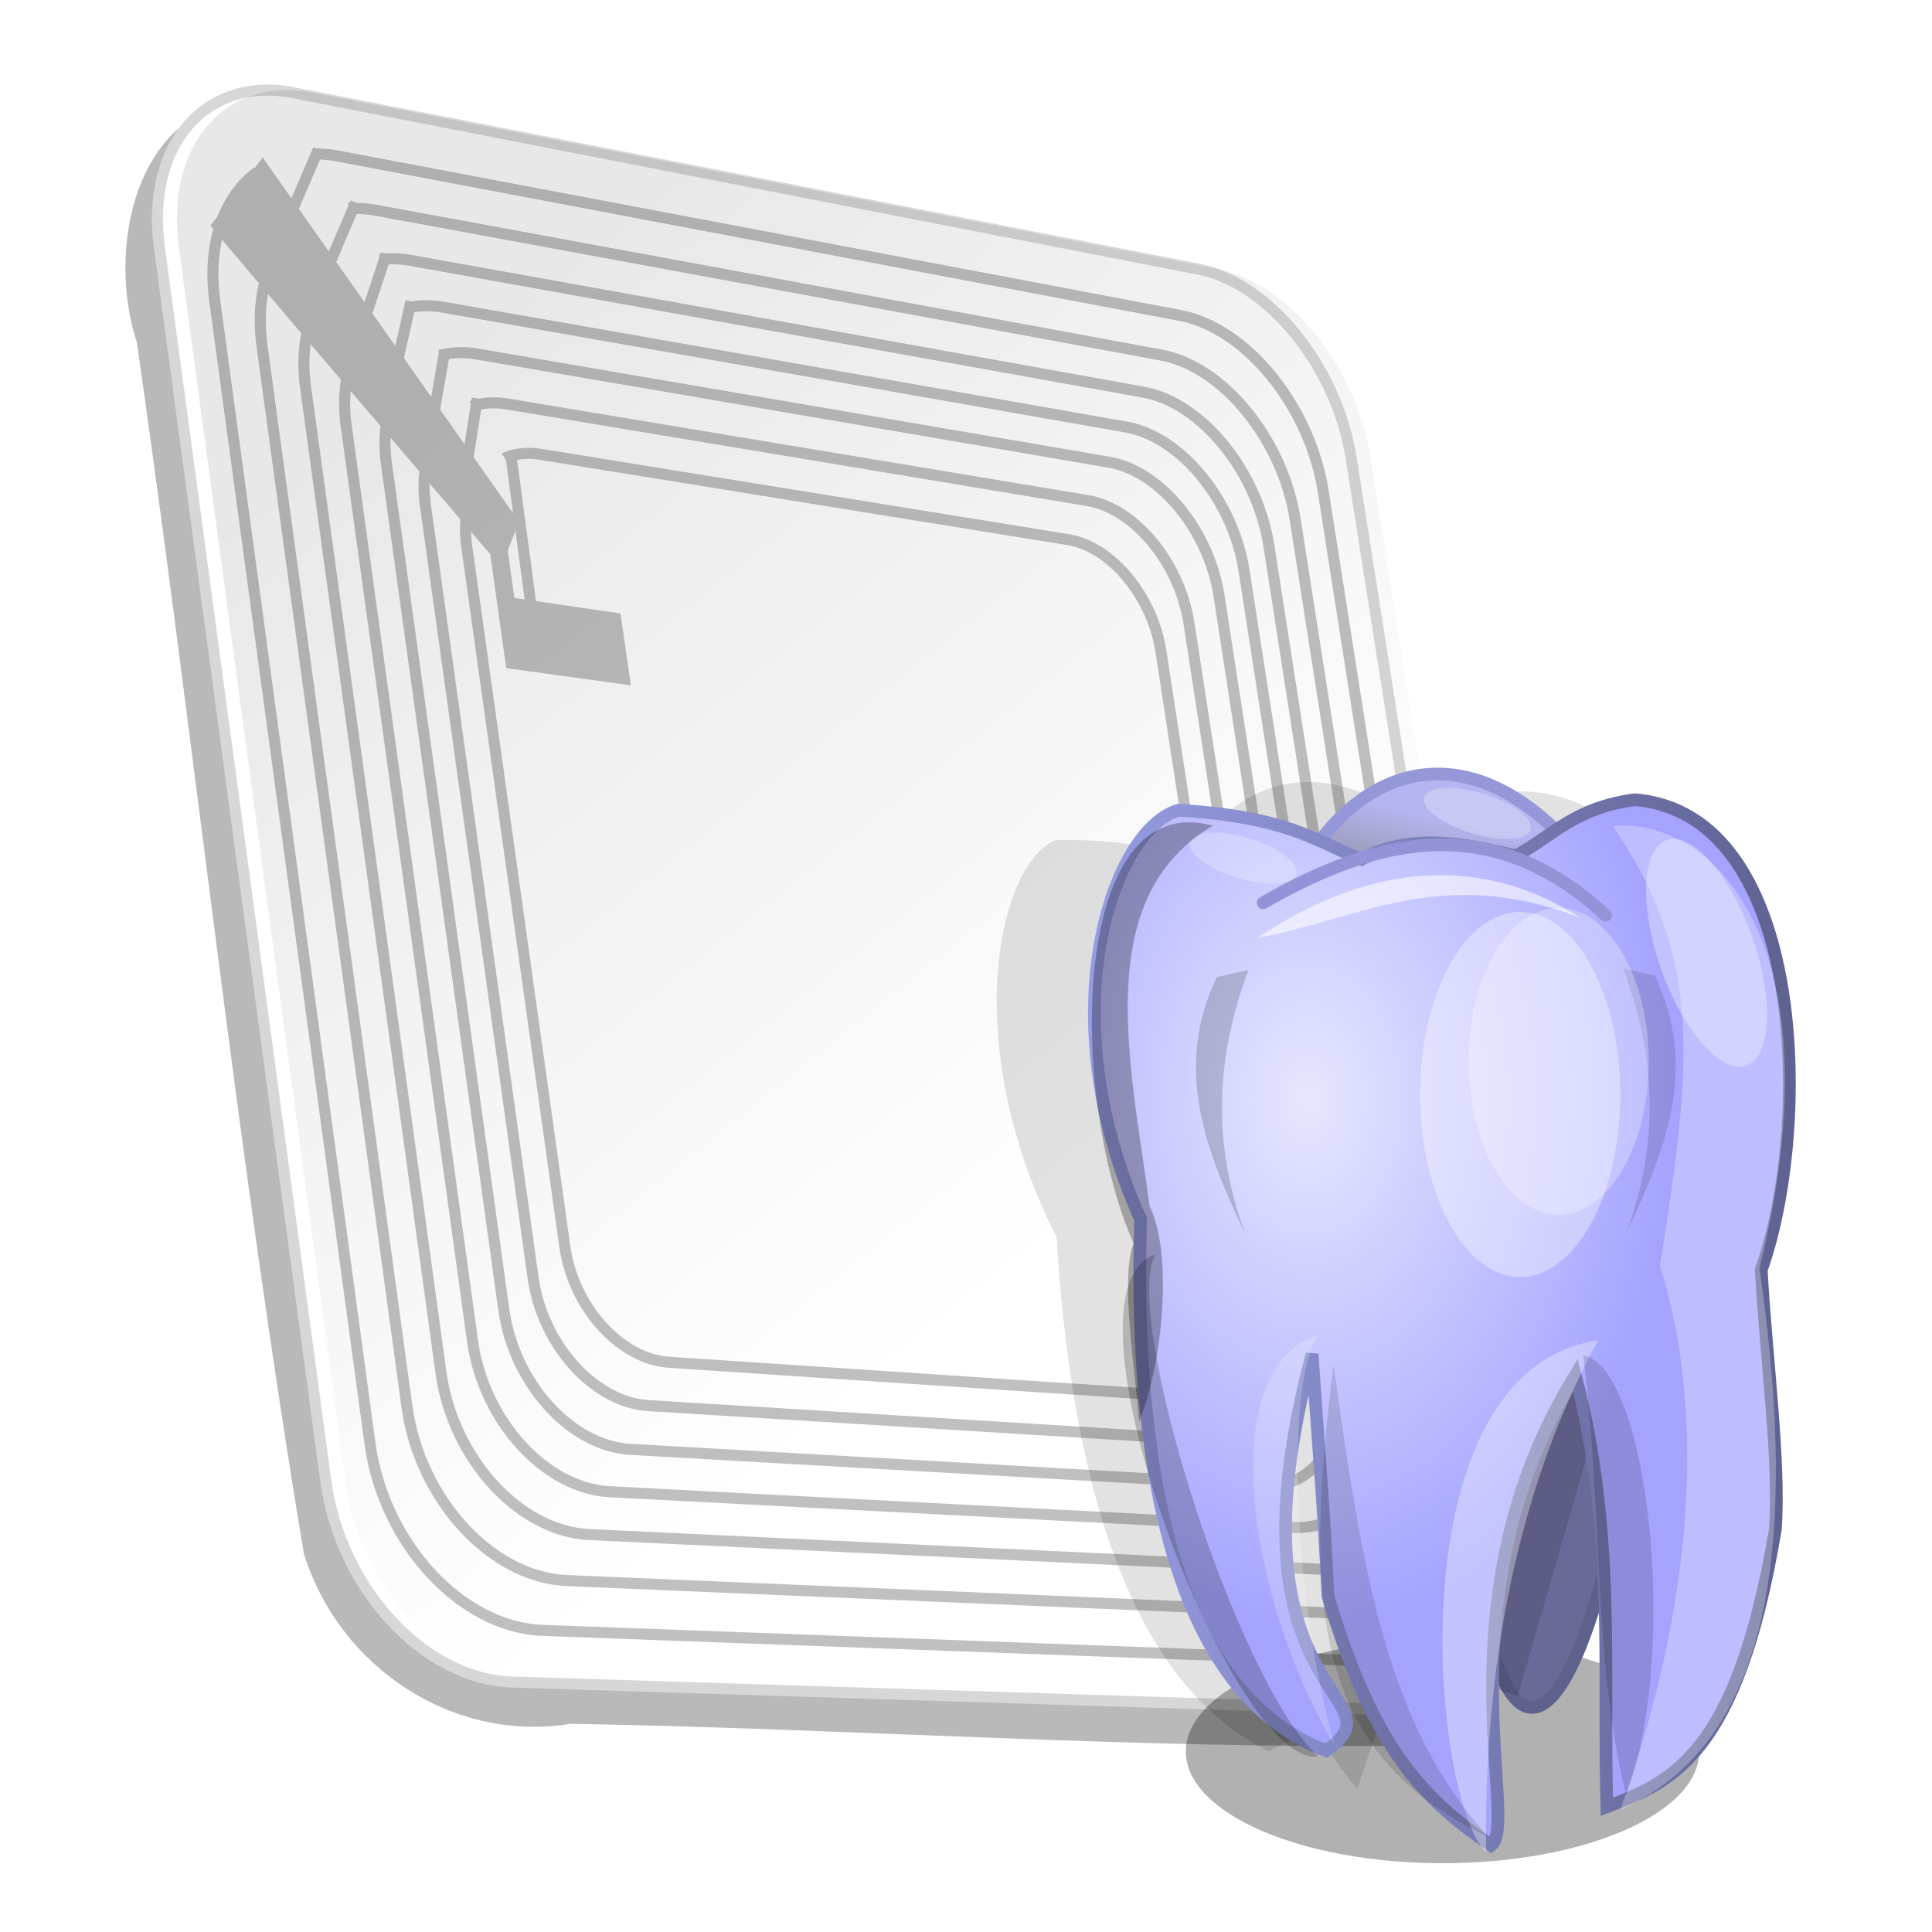 <?xml version="1.0" encoding="UTF-8" standalone="no"?>
<!-- Created with Inkscape (http://www.inkscape.org/) -->

<svg
   xmlns:dc="http://purl.org/dc/elements/1.1/"
   xmlns:cc="http://creativecommons.org/ns#"
   xmlns:rdf="http://www.w3.org/1999/02/22-rdf-syntax-ns#"
   xmlns:svg="http://www.w3.org/2000/svg"
   xmlns="http://www.w3.org/2000/svg"
   xmlns:xlink="http://www.w3.org/1999/xlink"
   xmlns:sodipodi="http://sodipodi.sourceforge.net/DTD/sodipodi-0.dtd"
   xmlns:inkscape="http://www.inkscape.org/namespaces/inkscape"
   width="72"
   height="72"
   id="svg4066"
   version="1.1"
   inkscape:version="0.48.4 r9939"
   sodipodi:docname="icon.svg"
   inkscape:export-filename="/home/alump/Developments/bttagwriter/res/drawable-xhdpi/ic_launcher.png"
   inkscape:export-xdpi="120"
   inkscape:export-ydpi="120">
  <defs
     id="defs4068">
    <filter
       color-interpolation-filters="sRGB"
       inkscape:collect="always"
       id="filter8792"
       x="-0.285"
       width="1.571"
       y="-0.058"
       height="1.115">
      <feGaussianBlur
         inkscape:collect="always"
         stdDeviation="0.653"
         id="feGaussianBlur8794" />
    </filter>
    <filter
       height="1.384"
       y="-0.192"
       width="1.641"
       x="-0.321"
       id="filter5291"
       inkscape:collect="always"
       color-interpolation-filters="sRGB">
      <feGaussianBlur
         id="feGaussianBlur5293"
         stdDeviation="2.443"
         inkscape:collect="always" />
    </filter>
    <filter
       height="1.119"
       y="-0.06"
       width="1.524"
       x="-0.262"
       id="filter5267"
       inkscape:collect="always"
       color-interpolation-filters="sRGB">
      <feGaussianBlur
         id="feGaussianBlur5269"
         stdDeviation="1.122"
         inkscape:collect="always" />
    </filter>
    <filter
       color-interpolation-filters="sRGB"
       inkscape:collect="always"
       id="filter8828"
       x="-0.578"
       width="2.156"
       y="-0.115"
       height="1.23">
      <feGaussianBlur
         inkscape:collect="always"
         stdDeviation="1.454"
         id="feGaussianBlur8830" />
    </filter>
    <filter
       height="1.144"
       y="-0.072"
       width="1.722"
       x="-0.361"
       id="filter5388"
       inkscape:collect="always"
       color-interpolation-filters="sRGB">
      <feGaussianBlur
         id="feGaussianBlur5390"
         stdDeviation="0.909"
         inkscape:collect="always" />
    </filter>
    <filter
       height="1.973"
       y="-0.487"
       width="1.189"
       x="-0.095"
       id="filter5281"
       inkscape:collect="always"
       color-interpolation-filters="sRGB">
      <feGaussianBlur
         id="feGaussianBlur5283"
         stdDeviation="1.464"
         inkscape:collect="always" />
    </filter>
    <filter
       height="1.108"
       y="-0.054"
       width="1.383"
       x="-0.192"
       id="filter5518"
       inkscape:collect="always"
       color-interpolation-filters="sRGB">
      <feGaussianBlur
         id="feGaussianBlur5520"
         stdDeviation="1.133"
         inkscape:collect="always" />
    </filter>
    <filter
       height="1.055"
       y="-0.027"
       width="1.431"
       x="-0.216"
       id="filter5247"
       inkscape:collect="always"
       color-interpolation-filters="sRGB">
      <feGaussianBlur
         id="feGaussianBlur5249"
         stdDeviation="0.577"
         inkscape:collect="always" />
    </filter>
    <filter
       height="1.241"
       y="-0.121"
       width="1.795"
       x="-0.397"
       id="filter5486"
       inkscape:collect="always"
       color-interpolation-filters="sRGB">
      <feGaussianBlur
         id="feGaussianBlur5488"
         stdDeviation="2.96"
         inkscape:collect="always" />
    </filter>
    <filter
       color-interpolation-filters="sRGB"
       height="1.12"
       y="-0.06"
       width="1.685"
       x="-0.343"
       id="filter7884"
       inkscape:collect="always">
      <feGaussianBlur
         id="feGaussianBlur7886"
         stdDeviation="2.826"
         inkscape:collect="always" />
    </filter>
    <linearGradient
       id="linearGradient5189">
      <stop
         id="stop5191"
         offset="0"
         style="stop-color:#e7e7ff;stop-opacity:1;" />
      <stop
         id="stop5193"
         offset="1"
         style="stop-color:#a4a4ff;stop-opacity:1;" />
    </linearGradient>
    <linearGradient
       id="linearGradient7758">
      <stop
         id="stop7760"
         offset="0"
         style="stop-color:#969ce2;stop-opacity:1;" />
      <stop
         id="stop7762"
         offset="1"
         style="stop-color:#5e6291;stop-opacity:1;" />
    </linearGradient>
    <linearGradient
       id="linearGradient5295">
      <stop
         id="stop5297"
         offset="0"
         style="stop-color:#b5b5f1;stop-opacity:1;" />
      <stop
         id="stop5299"
         offset="1"
         style="stop-color:#9e9ebf;stop-opacity:1;" />
    </linearGradient>
    <filter
       id="filter5357"
       inkscape:collect="always"
       color-interpolation-filters="sRGB">
      <feGaussianBlur
         id="feGaussianBlur5359"
         stdDeviation="0.673"
         inkscape:collect="always" />
    </filter>
    <filter
       color-interpolation-filters="sRGB"
       inkscape:collect="always"
       id="filter8720">
      <feGaussianBlur
         inkscape:collect="always"
         stdDeviation="0.55"
         id="feGaussianBlur8722" />
    </filter>
    <filter
       height="2.187"
       y="-0.594"
       width="1.517"
       x="-0.258"
       id="filter5474"
       inkscape:collect="always"
       color-interpolation-filters="sRGB">
      <feGaussianBlur
         id="feGaussianBlur5476"
         stdDeviation="2.968"
         inkscape:collect="always" />
    </filter>
    <linearGradient
       id="linearGradient6916">
      <stop
         id="stop6918"
         offset="0"
         style="stop-color:#000000;stop-opacity:0;" />
      <stop
         id="stop6920"
         offset="1"
         style="stop-color:#000000;stop-opacity:0.092;" />
    </linearGradient>
    <filter
       id="filter6903"
       inkscape:collect="always"
       color-interpolation-filters="sRGB">
      <feGaussianBlur
         id="feGaussianBlur6905"
         stdDeviation="1.087"
         inkscape:collect="always" />
    </filter>
    <linearGradient
       inkscape:collect="always"
       xlink:href="#linearGradient6916"
       id="linearGradient4312"
       gradientUnits="userSpaceOnUse"
       gradientTransform="matrix(0.538,0,0,0.538,-117.423,-265.539)"
       x1="294.996"
       y1="557.264"
       x2="246.901"
       y2="497.161" />
    <linearGradient
       inkscape:collect="always"
       xlink:href="#linearGradient5295"
       id="linearGradient4314"
       gradientUnits="userSpaceOnUse"
       gradientTransform="matrix(0.324,0,0,0.324,40.271,-39.53)"
       x1="32.786"
       y1="189.014"
       x2="31.5"
       y2="194.729" />
    <radialGradient
       inkscape:collect="always"
       xlink:href="#linearGradient5189"
       id="radialGradient4316"
       gradientUnits="userSpaceOnUse"
       gradientTransform="matrix(0.324,0,0,0.469,40.271,-75.606)"
       cx="19.767"
       cy="230.144"
       fx="19.767"
       fy="230.144"
       r="41.869" />
    <linearGradient
       inkscape:collect="always"
       xlink:href="#linearGradient7758"
       id="linearGradient4318"
       gradientUnits="userSpaceOnUse"
       gradientTransform="matrix(0.823,0,0,0.823,-75.397,-191.561)"
       x1="138.281"
       y1="282.033"
       x2="170.313"
       y2="282.033" />
    <radialGradient
       inkscape:collect="always"
       xlink:href="#linearGradient5189"
       id="radialGradient4356"
       gradientUnits="userSpaceOnUse"
       gradientTransform="matrix(0.324,0,0,0.469,42.36,-74.975)"
       cx="19.767"
       cy="230.144"
       fx="19.767"
       fy="230.144"
       r="41.869" />
    <linearGradient
       inkscape:collect="always"
       xlink:href="#linearGradient7758"
       id="linearGradient4358"
       gradientUnits="userSpaceOnUse"
       gradientTransform="matrix(0.823,0,0,0.823,-73.309,-190.93)"
       x1="138.281"
       y1="282.033"
       x2="170.313"
       y2="282.033" />
    <linearGradient
       inkscape:collect="always"
       xlink:href="#linearGradient5295"
       id="linearGradient4361"
       gradientUnits="userSpaceOnUse"
       gradientTransform="matrix(0.324,0,0,0.324,42.36,-38.899)"
       x1="32.786"
       y1="189.014"
       x2="31.5"
       y2="194.729" />
    <linearGradient
       inkscape:collect="always"
       xlink:href="#linearGradient6916"
       id="linearGradient4368"
       gradientUnits="userSpaceOnUse"
       gradientTransform="matrix(0.538,0,0,0.538,-114.607,-264.908)"
       x1="294.996"
       y1="557.264"
       x2="246.901"
       y2="497.161" />
  </defs>
  <sodipodi:namedview
     id="base"
     pagecolor="#ffffff"
     bordercolor="#666666"
     borderopacity="1.0"
     inkscape:pageopacity="0.0"
     inkscape:pageshadow="2"
     inkscape:zoom="5.5"
     inkscape:cx="16.618101"
     inkscape:cy="23.995965"
     inkscape:current-layer="layer1"
     showgrid="true"
     inkscape:document-units="px"
     inkscape:grid-bbox="true"
     inkscape:window-width="1551"
     inkscape:window-height="876"
     inkscape:window-x="49"
     inkscape:window-y="24"
     inkscape:window-maximized="1" />
  <g
     id="layer1"
     inkscape:label="Layer 1"
     inkscape:groupmode="layer"
     transform="translate(0,8)">
    <path
       transform="matrix(0.524,0,0,0.529,-129.83,-485.752)"
       inkscape:connector-curvature="0"
       id="path6895"
       d="m 265.406,910.125 c -8.105,0.7 -10.067,10.643 -7.904,17.12 4.113,28.406 7.12,57.049 11.873,85.317 2.487,7.979 10.568,13.356 18.966,12 20.13,0.334 40.365,1.813 60.44,1.532 8.578,-2.757 7.154,-13.832 5.442,-20.602 -3.97,-23.778 -7.105,-47.77 -11.535,-71.429 -2.209,-7.527 -9.397,-12.691 -17.264,-12.681 -19.854,-3.626 -39.601,-8.222 -59.518,-11.287 l -0.5,0.031 z"
       style="fill:#000000;fill-opacity:0.274;fill-rule:evenodd;stroke:none;filter:url(#filter6903)" />
    <path
       style="fill:#ffffff;fill-opacity:1;fill-rule:evenodd;stroke:#d7d7d7;stroke-width:0.412;stroke-linecap:round;stroke-miterlimit:4;stroke-opacity:1"
       d="m 10.935,-4.544 c 0,0 33.731,6.575 33.731,6.575 2.634,0.513 5.153,3.645 5.688,7.039 0,0 6.365,40.411 6.365,40.411 0.559,3.551 -1.081,6.354 -3.72,6.271 0,0 -33.894,-1.066 -33.894,-1.066 -3.287,-0.103 -6.419,-3.461 -6.966,-7.511 0,0 -6.198,-45.943 -6.198,-45.943 -0.519,-3.847 1.733,-6.412 4.994,-5.777 0,0 0,0 0,0"
       id="rect6152"
       inkscape:connector-curvature="0" />
    <path
       style="fill:none;stroke:#c0c0c0;stroke-width:0.412;stroke-linecap:round;stroke-miterlimit:4;stroke-opacity:1"
       d="m 12.604,-2.182 c 0,0 31.384,5.94 31.384,5.94 2.469,0.467 4.829,3.389 5.327,6.566 0,0 5.925,37.775 5.925,37.775 0.52,3.315 -1.023,5.919 -3.496,5.827 0,0 -31.524,-1.167 -31.524,-1.167 -3.033,-0.112 -5.925,-3.23 -6.434,-6.976 0,0 -5.782,-42.566 -5.782,-42.566 -0.485,-3.571 1.587,-5.97 4.599,-5.4 0,0 0,0 0,0"
       id="rect6154"
       inkscape:connector-curvature="0" />
    <path
       style="fill:none;stroke:#c0c0c0;stroke-width:0.412;stroke-linecap:round;stroke-miterlimit:4;stroke-opacity:1"
       d="m 14.012,-0.164 c 0,0 29.261,5.395 29.261,5.395 2.317,0.427 4.532,3.158 4.997,6.136 0,0 5.524,35.358 5.524,35.358 0.484,3.099 -0.969,5.522 -3.29,5.424 0,0 -29.382,-1.246 -29.382,-1.246 -2.807,-0.119 -5.484,-3.02 -5.958,-6.492 0,0 -5.4,-39.521 -5.4,-39.521 -0.454,-3.321 1.459,-5.566 4.248,-5.052 0,0 0,0 0,0"
       id="rect6156"
       inkscape:connector-curvature="0" />
    <path
       style="fill:none;stroke:#c0c0c0;stroke-width:0.412;stroke-linecap:round;stroke-miterlimit:4;stroke-opacity:1"
       d="m 15.316,1.706 c 0,0 27.287,4.906 27.287,4.906 2.174,0.391 4.252,2.943 4.686,5.734 0,0 5.151,33.092 5.151,33.092 0.451,2.896 -0.917,5.152 -3.095,5.049 0,0 -27.392,-1.299 -27.392,-1.299 -2.6,-0.123 -5.079,-2.824 -5.521,-6.044 0,0 -5.044,-36.712 -5.044,-36.712 -0.424,-3.09 1.343,-5.191 3.928,-4.726 0,0 0,0 0,0"
       id="rect6158"
       inkscape:connector-curvature="0" />
    <path
       style="fill:none;stroke:#c0c0c0;stroke-width:0.412;stroke-linecap:round;stroke-miterlimit:4;stroke-opacity:1"
       d="m 16.533,3.451 c 0,0 25.438,4.464 25.438,4.464 2.038,0.358 3.986,2.741 4.392,5.355 0,0 4.801,30.954 4.801,30.954 0.42,2.706 -0.867,4.805 -2.909,4.699 0,0 -25.529,-1.33 -25.529,-1.33 -2.409,-0.126 -4.705,-2.639 -5.117,-5.625 0,0 -4.708,-34.099 -4.708,-34.099 -0.397,-2.874 1.237,-4.839 3.632,-4.419 0,0 0,0 0,0"
       id="rect6160"
       inkscape:connector-curvature="0" />
    <path
       style="fill:none;stroke:#c0c0c0;stroke-width:0.412;stroke-linecap:round;stroke-miterlimit:4;stroke-opacity:1"
       d="m 17.745,5.188 c 0,0 23.59,4.038 23.59,4.038 1.901,0.325 3.718,2.541 4.094,4.976 0,0 4.451,28.804 4.451,28.804 0.389,2.515 -0.815,4.458 -2.719,4.35 0,0 -23.668,-1.343 -23.668,-1.343 -2.219,-0.126 -4.335,-2.452 -4.718,-5.208 0,0 -4.372,-31.508 -4.372,-31.508 -0.369,-2.66 1.133,-4.487 3.342,-4.109 0,0 0,0 0,0"
       id="rect6162"
       inkscape:connector-curvature="0" />
    <path
       style="fill:none;stroke:#c0c0c0;stroke-width:0.412;stroke-linecap:round;stroke-miterlimit:4;stroke-opacity:1"
       d="m 18.894,7.054 c 0,0 21.64,3.602 21.64,3.602 1.755,0.292 3.431,2.328 3.776,4.572 0,0 4.079,26.509 4.079,26.509 0.356,2.312 -0.759,4.09 -2.516,3.982 0,0 -21.706,-1.336 -21.706,-1.336 -2.022,-0.124 -3.95,-2.254 -4.301,-4.767 0,0 -4.012,-28.782 -4.012,-28.782 -0.339,-2.433 1.026,-4.115 3.04,-3.78 0,0 0,0 0,0"
       id="rect6164"
       inkscape:connector-curvature="0" />
    <path
       style="fill:none;stroke:#c0c0c0;stroke-width:0.412;stroke-linecap:round;stroke-miterlimit:4;stroke-opacity:1"
       d="m 20.136,8.93 c 0,0 19.676,3.182 19.676,3.182 1.605,0.26 3.139,2.114 3.453,4.164 0,0 3.706,24.187 3.706,24.187 0.323,2.106 -0.7,3.72 -2.308,3.614 0,0 -19.73,-1.309 -19.73,-1.309 -1.826,-0.121 -3.568,-2.053 -3.886,-4.325 0,0 -3.651,-26.066 -3.651,-26.066 -0.309,-2.207 0.921,-3.741 2.74,-3.447 0,0 0,0 0,0"
       id="rect6171"
       inkscape:connector-curvature="0" />
    <path
       style="fill:#ffffff;fill-opacity:1;stroke:none"
       d="m 18.267,10.585 c 0,0 -9.32,-13.102 -9.32,-13.102 0,0 2.267,-0.717 2.267,-0.717 0,0 8.837,14.326 8.837,14.326 0,0 -1.784,-0.507 -1.784,-0.507"
       id="path6173"
       inkscape:connector-curvature="0"
       sodipodi:nodetypes="ccccc" />
    <path
       style="fill:none;stroke:#c0c0c0;stroke-width:0.412px;stroke-linecap:butt;stroke-linejoin:miter;stroke-opacity:1"
       d="m 19.043,8.992 c 0,0 0.861,6.435 0.861,6.435"
       id="path6187"
       inkscape:connector-curvature="0"
       sodipodi:nodetypes="cc" />
    <path
       style="fill:none;stroke:#c0c0c0;stroke-width:0.412px;stroke-linecap:butt;stroke-linejoin:miter;stroke-opacity:1"
       d="m 11.863,-2.425 c 0,0 -1.601,3.726 -1.601,3.726"
       id="path6175"
       inkscape:connector-curvature="0"
       sodipodi:nodetypes="cc" />
    <path
       inkscape:connector-curvature="0"
       id="path6177"
       d="m 13.256,-0.452 c 0,0 -1.551,3.625 -1.551,3.625"
       style="fill:none;stroke:#c0c0c0;stroke-width:0.412px;stroke-linecap:butt;stroke-linejoin:miter;stroke-opacity:1" />
    <path
       style="fill:none;stroke:#c0c0c0;stroke-width:0.412px;stroke-linecap:butt;stroke-linejoin:miter;stroke-opacity:1"
       d="m 14.394,1.468 c 0,0 -1.509,4.564 -1.509,4.564"
       id="path6179"
       inkscape:connector-curvature="0"
       sodipodi:nodetypes="cc" />
    <path
       inkscape:connector-curvature="0"
       id="path6181"
       d="m 15.316,3.229 c 0,0 -1.016,4.537 -1.016,4.537"
       style="fill:none;stroke:#c0c0c0;stroke-width:0.412px;stroke-linecap:butt;stroke-linejoin:miter;stroke-opacity:1"
       sodipodi:nodetypes="cc" />
    <path
       style="fill:none;stroke:#c0c0c0;stroke-width:0.412px;stroke-linecap:butt;stroke-linejoin:miter;stroke-opacity:1"
       d="m 16.579,5.046 c 0,0 -0.774,4.462 -0.774,4.462"
       id="path6183"
       inkscape:connector-curvature="0"
       sodipodi:nodetypes="cc" />
    <path
       inkscape:connector-curvature="0"
       id="path6185"
       d="m 17.789,6.848 c 0,0 -0.584,3.686 -0.584,3.686"
       style="fill:none;stroke:#c0c0c0;stroke-width:0.412px;stroke-linecap:butt;stroke-linejoin:miter;stroke-opacity:1"
       sodipodi:nodetypes="cc" />
    <path
       style="fill:#c0c0c0;fill-opacity:1;stroke:none"
       d="M 7.848,0.405 C 8.34,1.075 18.27,12.654 18.27,12.654 c 0,0 0.596,4.244 0.596,4.244 0,0 4.643,0.643 4.643,0.643 0,0 -0.383,-2.679 -0.383,-2.679 0,0 -3.957,-0.578 -3.957,-0.578 0,0 -0.248,-1.762 -0.248,-1.762 0,0 0.419,-1.083 0.419,-1.083 0,0 -9.549,-13.567 -9.549,-13.567 0,0 -1.944,2.533 -1.944,2.533"
       id="path6166"
       inkscape:connector-curvature="0"
       sodipodi:nodetypes="cccccccccc" />
    <path
       inkscape:connector-curvature="0"
       id="path6914"
       d="m 11.662,-4.544 c 0,0 33.731,6.575 33.731,6.575 2.634,0.513 5.153,3.645 5.688,7.039 0,0 6.365,40.411 6.365,40.411 0.559,3.551 -1.081,6.354 -3.72,6.271 0,0 -33.894,-1.066 -33.894,-1.066 -3.287,-0.103 -6.419,-3.461 -6.966,-7.511 0,0 -6.198,-45.943 -6.198,-45.943 -0.519,-3.847 1.733,-6.412 4.994,-5.777 0,0 0,0 0,0"
       style="fill:url(#linearGradient4368);fill-opacity:1;fill-rule:evenodd;stroke:none" />
    <path
       sodipodi:type="arc"
       style="fill:#000000;fill-opacity:0.306;fill-rule:evenodd;stroke:none;filter:url(#filter5474)"
       id="path6189"
       sodipodi:cx="39.642857"
       sodipodi:cy="75.285713"
       sodipodi:rx="13.785714"
       sodipodi:ry="6"
       d="m 53.429,75.286 c 0,3.314 -6.172,6 -13.786,6 -7.614,0 -13.786,-2.686 -13.786,-6 0,-3.314 6.172,-6 13.786,-6 7.614,0 13.786,2.686 13.786,6 z"
       transform="matrix(0.694,0,0,0.694,26.247,5.024)" />
    <path
       transform="matrix(0.819,0.084,-0.089,0.861,-46.454,-211.958)"
       inkscape:connector-curvature="0"
       id="path8168"
       d="m 154.478,256.109 c -0.274,-0.002 -0.558,0.009 -0.844,0.037 -1.891,0.58 -2.899,1.438 -3.797,2.261 -2.328,-1.545 -4.522,-2.037 -6.364,-1.631 -1.857,0.409 -3.363,1.737 -4.395,3.743 -1.389,-0.344 -2.989,-0.586 -6.013,-0.259 -2.438,1.162 -3.552,8.999 1.864,17.012 1.808,10.423 5.373,18.795 11.955,21.089 3.104,-2.205 3.451,0.641 4.607,-13.443 1.129,4.219 -6.706,3.171 -5.697,7.253 1.85,3.614 3.512,5.806 5.239,7.413 l 2.567,-10.859 c 0.173,-1.511 0.517,-3.082 1.125,-4.67 l 5.837,-24.61 c -1.529,-2 -3.54,-3.31 -6.083,-3.336 z"
       style="fill:#000000;fill-opacity:0.114;stroke:none;filter:url(#filter8720)"
       sodipodi:nodetypes="cccccccccccccccc" />
    <path
       sodipodi:nodetypes="cc"
       inkscape:connector-curvature="0"
       id="path6191"
       d="m 54.658,43.583 c 0.026,14.531 3.83,17.629 6.565,-0.277"
       style="fill:#6a6a98;fill-opacity:1;stroke:#5d618c;stroke-width:0.473;stroke-linecap:butt;stroke-linejoin:miter;stroke-miterlimit:4;stroke-opacity:1;stroke-dasharray:none" />
    <path
       sodipodi:nodetypes="cccccc"
       inkscape:connector-curvature="0"
       id="path6193"
       d="m 227.067,128.883 10.304,-35.759 -2.626,-10.91 -16.769,17.375 0.808,26.87 z"
       style="fill:#000000;fill-opacity:0.132;stroke:none;filter:url(#filter5357)"
       transform="matrix(0.324,0,0,0.324,-17.005,13.438)" />
    <path
       sodipodi:nodetypes="cc"
       inkscape:connector-curvature="0"
       id="path6195"
       d="m 48.463,24.442 c 2.573,-4.504 7.007,-5.079 10.819,0"
       style="fill:url(#linearGradient4361);fill-opacity:1;stroke:#9498d9;stroke-width:0.473;stroke-linecap:butt;stroke-linejoin:miter;stroke-miterlimit:4;stroke-opacity:1;stroke-dasharray:none" />
    <path
       sodipodi:nodetypes="cccccccccccccc"
       inkscape:connector-curvature="0"
       id="path6197"
       d="M 49.421,57.242 C 43.96,55.196 42.218,47.198 42.506,37.441 39.011,29.654 41.535,22.837 43.929,22.195 c 4.059,0.252 5.053,1.117 6.8,1.831 1.765,-0.96 3.746,-0.629 5.754,-0.131 1.394,-0.742 2.173,-1.79 4.446,-2.092 6.436,0.534 6.594,12.253 4.708,17.523 0.174,3.226 0.712,7.179 0.523,9.677 -1.413,8.425 -3.842,9.397 -6.277,10.331 C 59.737,54.055 60.213,48.982 58.706,43.249 53.569,51.576 56.667,59.952 55.568,60.772 53.136,59.105 51.198,57.263 49.491,51.488 49.307,47.744 49.16,46.302 48.898,42.465 45.437,55.449 52.418,55.137 49.421,57.242 z"
       style="fill:url(#radialGradient4356);fill-opacity:1;stroke:url(#linearGradient4358);stroke-width:0.473;stroke-linecap:butt;stroke-linejoin:miter;stroke-miterlimit:4;stroke-opacity:1;stroke-dasharray:none" />
    <path
       sodipodi:nodetypes="cc"
       inkscape:connector-curvature="0"
       id="path6199"
       d="m 47.076,25.644 c 4.254,-2.443 8.507,-3.46 12.761,0.462"
       style="fill:none;stroke:#9393d7;stroke-width:0.473;stroke-linecap:round;stroke-linejoin:miter;stroke-miterlimit:4;stroke-opacity:1;stroke-dasharray:none" />
    <path
       sodipodi:nodetypes="ccccc"
       inkscape:connector-curvature="0"
       id="path6201"
       d="m 238,28.857 c 10.726,15.618 8.905,28.02 5.429,50.571 5.481,17.662 3.637,39.586 -4.571,62.571 14.093,-6.275 21.663,-23.338 16,-62.286 9.358,-37.796 -5.69,-51.964 -16.857,-50.857 z"
       style="fill:#ffffff;fill-opacity:0.279;stroke:none;filter:url(#filter7884)"
       transform="matrix(0.324,0,0,0.324,-17.005,13.438)" />
    <path
       sodipodi:nodetypes="ccc"
       inkscape:connector-curvature="0"
       id="path6203"
       d="m 223.429,146.857 c -6.223,-5.677 -10.874,-55.335 12.857,-58.857 -9.509,17.521 -13.168,38.315 -12.857,58.857 z"
       style="fill:#ffffff;fill-opacity:0.342;stroke:none;filter:url(#filter5486)"
       transform="matrix(0.324,0,0,0.324,-17.005,13.438)" />
    <path
       sodipodi:nodetypes="ccc"
       inkscape:connector-curvature="0"
       id="path6205"
       d="m 239.066,139.642 c 3.518,-16.303 1.435,-49.231 -2.78,-50.571 1.276,17.368 0.622,34.863 2.78,50.571 z"
       style="fill:#000000;fill-opacity:0.146;stroke:none;filter:url(#filter5247)"
       transform="matrix(0.574,0,0,0.324,-76.629,13.646)" />
    <path
       transform="matrix(-0.324,0,0,0.324,63.231,-31.455)"
       style="fill:#000000;fill-opacity:0.132;stroke:none;filter:url(#filter5518)"
       d="m 23.985,283.657 c 20.723,-9.701 21.061,-27.74 17.78,-54.264 -3.393,24.562 -6.236,41.531 -17.78,54.264 z"
       id="path6207"
       inkscape:connector-curvature="0"
       sodipodi:nodetypes="ccc" />
    <path
       sodipodi:nodetypes="ccc"
       inkscape:connector-curvature="0"
       id="path6209"
       d="m 206,134.571 c -9.492,-15.623 -14.341,-43.025 -2,-47.143 -3.933,6.828 -2.426,31.861 2,47.143 z"
       style="fill:#ffffff;fill-opacity:0.205;stroke:none;filter:url(#filter5267)"
       transform="matrix(0.324,0,0,0.324,-17.005,13.438)" />
    <path
       sodipodi:nodetypes="ccc"
       inkscape:connector-curvature="0"
       id="path6211"
       d="m 197.143,41.714 c 11.457,-7.778 24.767,-10.341 37.143,-2.286 -15.873,-6.206 -25.443,0.136 -37.143,2.286 z"
       style="fill:#ffffff;fill-opacity:0.584;stroke:none;filter:url(#filter5281)"
       transform="matrix(0.324,0,0,0.324,-17.005,13.438)" />
    <path
       transform="matrix(0.408,0,0,0.445,70.641,-73.06)"
       d="m -25.143,237.857 c 0,8.442 -4.093,15.286 -9.143,15.286 -5.049,0 -9.143,-6.844 -9.143,-15.286 0,-8.442 4.093,-15.286 9.143,-15.286 5.049,0 9.143,6.844 9.143,15.286 z"
       sodipodi:ry="15.285714"
       sodipodi:rx="9.1428576"
       sodipodi:cy="237.85715"
       sodipodi:cx="-34.285713"
       id="path6213"
       style="fill:#ffffff;fill-opacity:0.37;fill-rule:evenodd;stroke:none;filter:url(#filter5291)"
       sodipodi:type="arc" />
    <path
       sodipodi:nodetypes="cccc"
       inkscape:connector-curvature="0"
       id="path6215"
       d="m 239.189,45.242 c 3.401,9.168 4.519,18.989 0.404,30.305 4.49,-9.453 8.272,-18.985 3.232,-29.496 -1.212,-0.269 -2.424,-0.539 -3.637,-0.808 z"
       style="fill:#000000;fill-opacity:0.132;stroke:none;filter:url(#filter5388)"
       transform="matrix(0.324,0,0,0.324,-17.005,13.438)" />
    <path
       transform="matrix(-0.324,0,0,0.324,55.429,-32.439)"
       style="fill:#000000;fill-opacity:0.174;stroke:none;filter:url(#filter8828)"
       d="m 27.476,186.997 c 3.401,9.168 4.519,18.989 0.404,30.305 4.49,-9.453 8.272,-18.985 3.232,-29.496 -1.212,-0.269 -2.424,-0.539 -3.637,-0.808 z"
       id="path6217"
       inkscape:connector-curvature="0"
       sodipodi:nodetypes="cccc" />
    <path
       sodipodi:type="arc"
       style="fill:#ffffff;fill-opacity:0.283;fill-rule:evenodd;stroke:none;filter:url(#filter5291)"
       id="path7766"
       sodipodi:cx="-34.285713"
       sodipodi:cy="237.85715"
       sodipodi:rx="9.1428576"
       sodipodi:ry="15.285714"
       d="m -25.143,237.857 c 0,8.442 -4.093,15.286 -9.143,15.286 -5.049,0 -9.143,-6.844 -9.143,-15.286 0,-8.442 4.093,-15.286 9.143,-15.286 5.049,0 9.143,6.844 9.143,15.286 z"
       transform="matrix(0.367,0,0,0.374,70.671,-57.404)" />
    <path
       transform="matrix(0.324,0,0,0.324,-19.604,13.126)"
       style="fill:#000000;fill-opacity:0.205;stroke:none;filter:url(#filter5267)"
       d="m 212.104,136.82 c -9.813,1.402 -31.045,-53.626 -18.705,-57.744 -3.933,6.828 9.139,48.887 18.705,57.744 z"
       id="path7842"
       inkscape:connector-curvature="0"
       sodipodi:nodetypes="ccc" />
    <path
       transform="matrix(0.198,-0.029,0.088,0.277,49.457,-39.372)"
       d="m -25.143,237.857 c 0,8.442 -4.093,15.286 -9.143,15.286 -5.049,0 -9.143,-6.844 -9.143,-15.286 0,-8.442 4.093,-15.286 9.143,-15.286 5.049,0 9.143,6.844 9.143,15.286 z"
       sodipodi:ry="15.285714"
       sodipodi:rx="9.1428576"
       sodipodi:cy="237.85715"
       sodipodi:cx="-34.285713"
       id="path8756"
       style="fill:#ffffff;fill-opacity:0.329;fill-rule:evenodd;stroke:none;filter:url(#filter5291)"
       sodipodi:type="arc"
       inkscape:transform-center-x="1.1713907" />
    <path
       inkscape:transform-center-x="1.0364177"
       sodipodi:type="arc"
       style="fill:#ffffff;fill-opacity:0.256;fill-rule:evenodd;stroke:none;filter:url(#filter5291)"
       id="path8758"
       sodipodi:cx="-34.285713"
       sodipodi:cy="237.85715"
       sodipodi:rx="9.1428576"
       sodipodi:ry="15.285714"
       d="m -25.143,237.857 c 0,8.442 -4.093,15.286 -9.143,15.286 -5.049,0 -9.143,-6.844 -9.143,-15.286 0,-8.442 4.093,-15.286 9.143,-15.286 5.049,0 9.143,6.844 9.143,15.286 z"
       transform="matrix(0.175,-0.007,0.078,0.062,42.508,7.327)" />
    <path
       transform="matrix(0.175,-0.007,0.078,0.062,33.775,8.99)"
       d="m -25.143,237.857 c 0,8.442 -4.093,15.286 -9.143,15.286 -5.049,0 -9.143,-6.844 -9.143,-15.286 0,-8.442 4.093,-15.286 9.143,-15.286 5.049,0 9.143,6.844 9.143,15.286 z"
       sodipodi:ry="15.285714"
       sodipodi:rx="9.1428576"
       sodipodi:cy="237.85715"
       sodipodi:cx="-34.285713"
       id="path8760"
       style="fill:#ffffff;fill-opacity:0.256;fill-rule:evenodd;stroke:none;filter:url(#filter5291)"
       sodipodi:type="arc"
       inkscape:transform-center-x="1.0364178" />
    <path
       style="fill:#000000;fill-opacity:0.283;stroke:none;filter:url(#filter8792)"
       d="m -73.397,-34.243 c -6.459,-1.765 -6.596,12.132 -3.599,18.909 -0.621,1.592 0.089,5.87 0.253,8.081 1.116,-2.778 1.512,-7.692 0.474,-9.754 -0.851,-6.398 -2.709,-13.963 2.873,-17.236 z"
       id="path8762"
       inkscape:connector-curvature="0"
       sodipodi:nodetypes="ccccc"
       transform="matrix(0.823,0,0,0.823,105.612,50.953)" />
  </g>
</svg>
